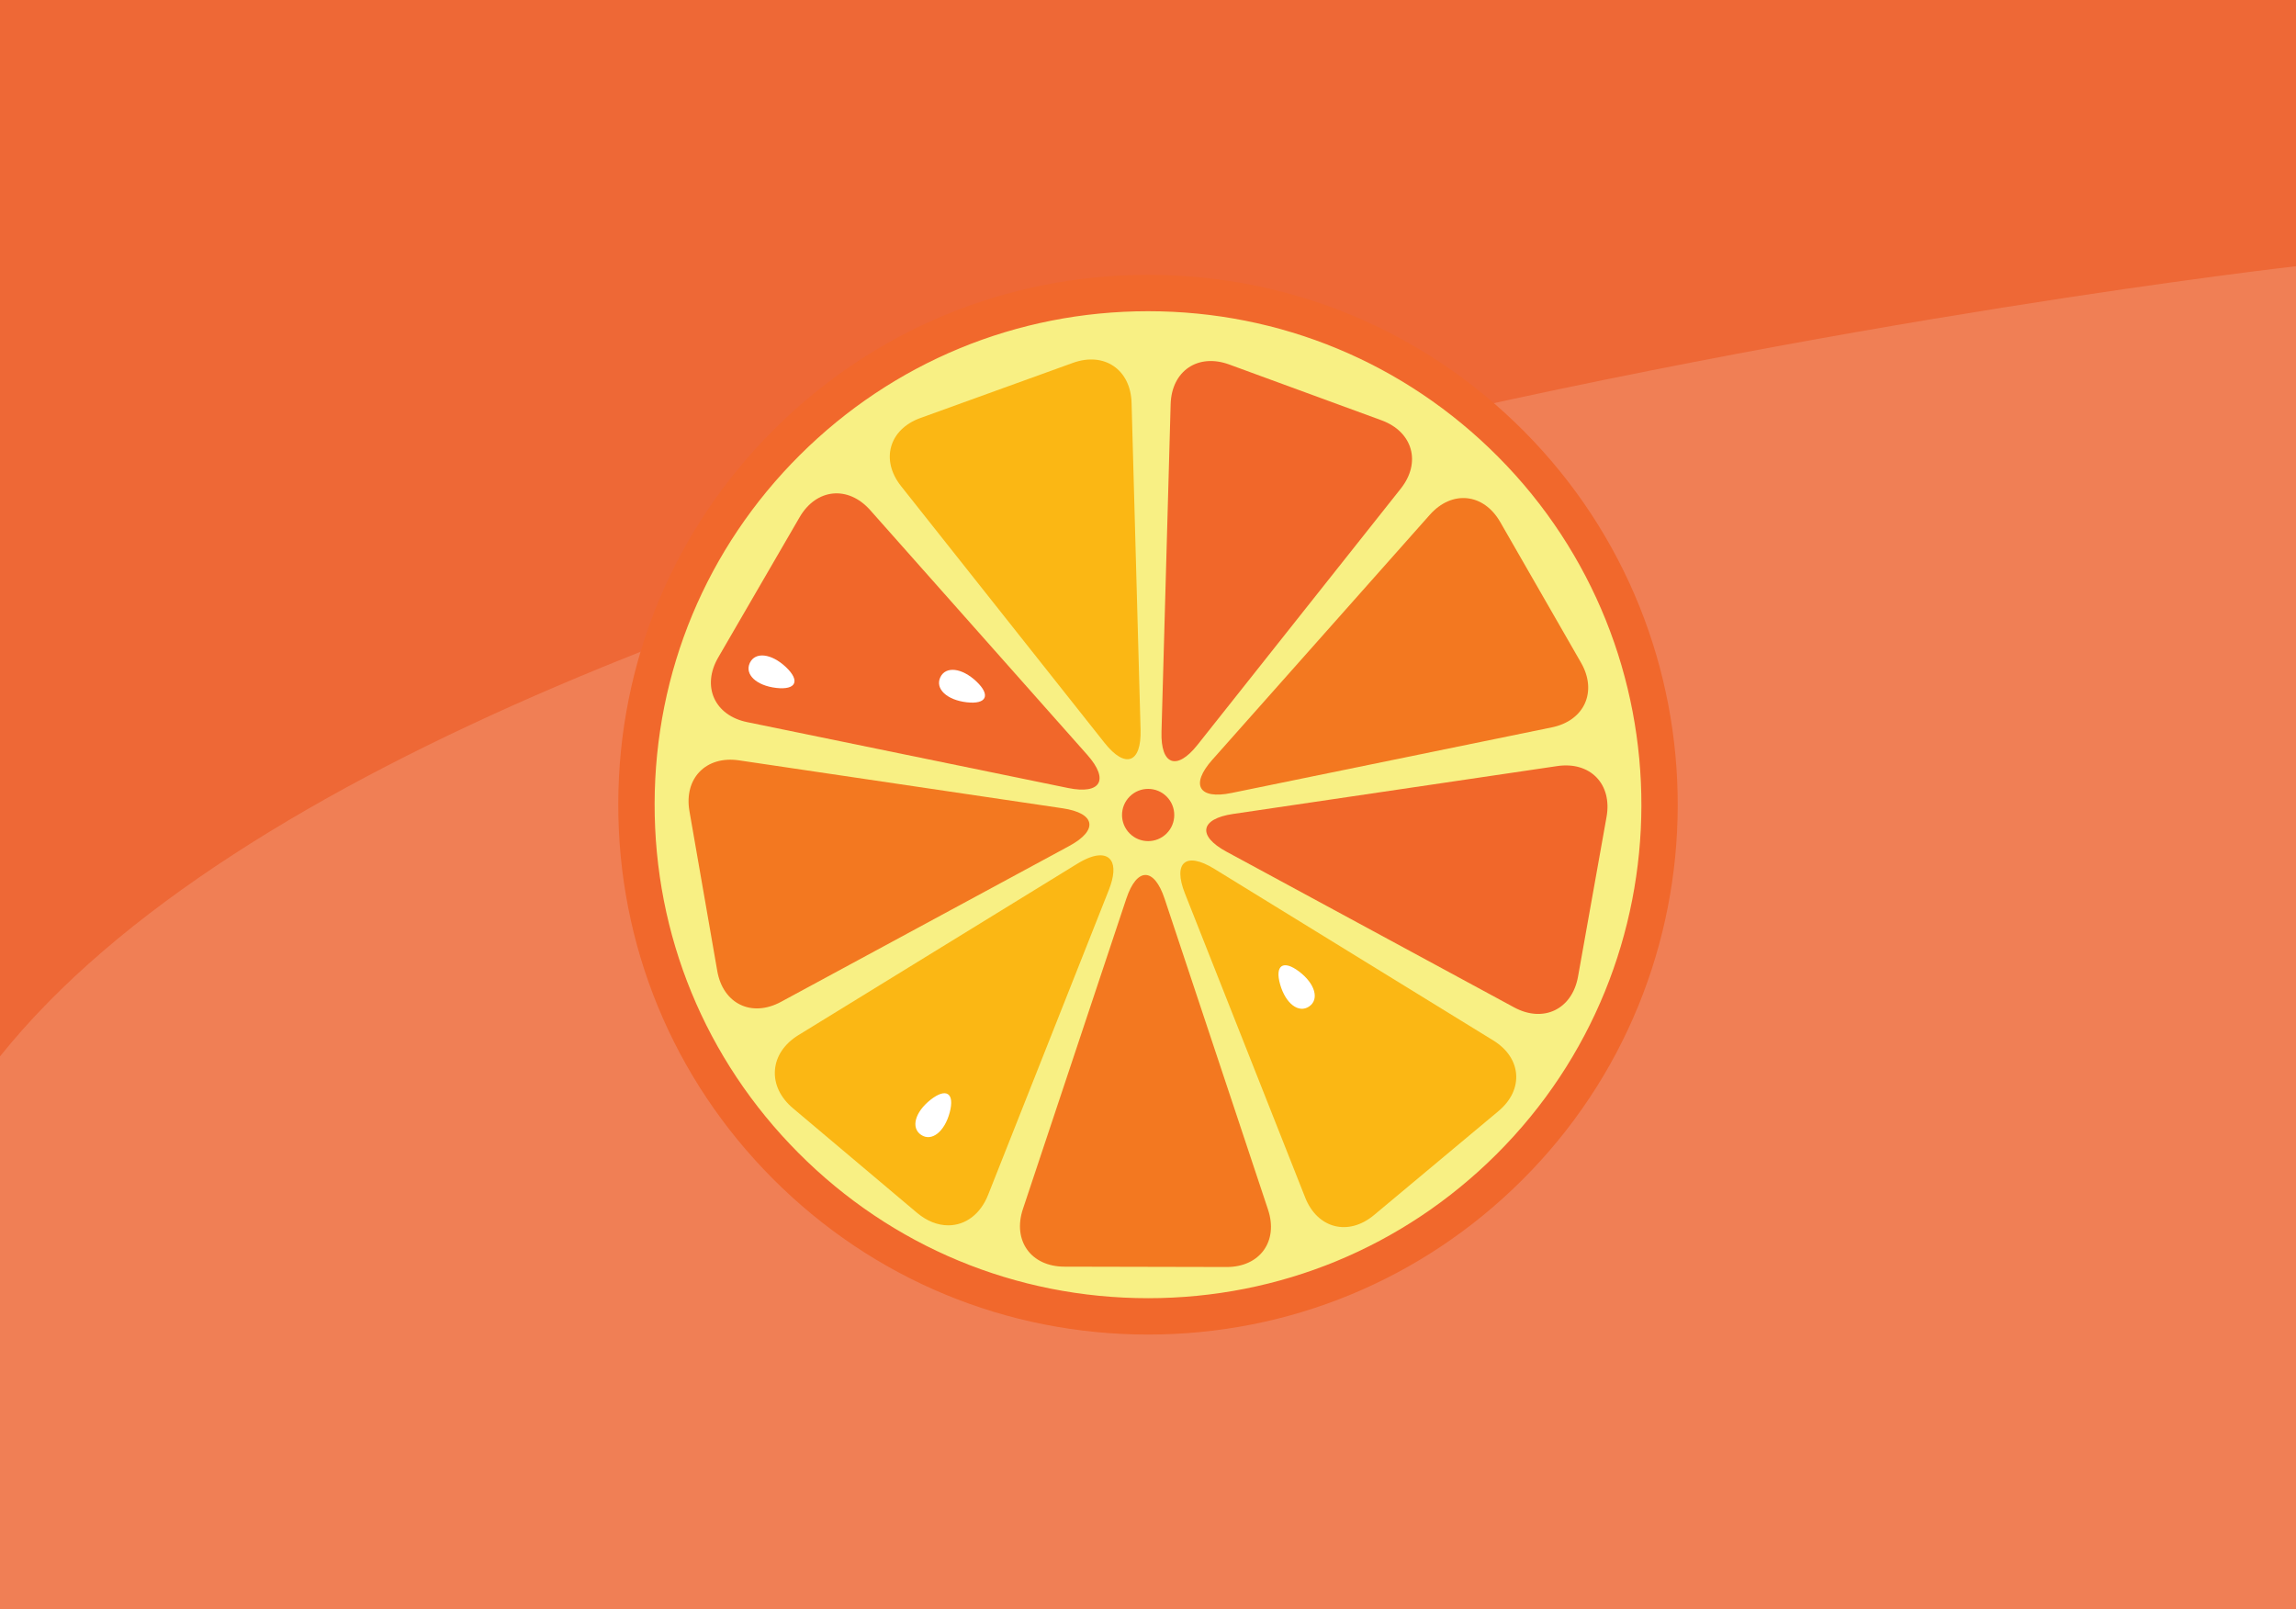 <?xml version="1.0" encoding="utf-8"?>
<!-- Generator: Adobe Illustrator 16.0.4, SVG Export Plug-In . SVG Version: 6.00 Build 0)  -->
<!DOCTYPE svg PUBLIC "-//W3C//DTD SVG 1.1//EN" "http://www.w3.org/Graphics/SVG/1.1/DTD/svg11.dtd">
<svg version="1.1" id="Layer_1" xmlns="http://www.w3.org/2000/svg" xmlns:xlink="http://www.w3.org/1999/xlink" x="0px" y="0px"
	 width="2876.003px" height="2016.003px" viewBox="-0.003 -0.003 2876.003 2016.003"
	 enable-background="new -0.003 -0.003 2876.003 2016.003" xml:space="preserve">
<rect x="-0.003" y="-0.004" fill="#EE6836" width="2876.003" height="2016.004"/>
<path fill="#FFFFFF" d="M-922.167,615.44"/>
<path fill="#F07F55" d="M2876,333.494c0,0-2289.771,257.949-2876.003,989.805V2016H2876V333.494z"/>
<g>
	<g>
		<path fill="#FBB714" d="M1343.946,454.546c39.266-14.194,72.332,8.34,73.48,50.077l11.269,409.592
			c1.148,41.737-19.132,49.113-45.067,16.393l-254.982-321.694c-25.935-32.72-15.028-71.105,24.237-85.299L1343.946,454.546z"/>
	</g>
	<g>
		<path fill="#F8F084" d="M1890.303,1462.31c-250.907,249.677-656.727,248.714-906.421-2.145
			c-249.693-250.89-248.792-656.746,2.113-906.438c250.938-249.757,656.727-248.739,906.453,2.144
			C2142.155,806.768,2141.224,1212.538,1890.303,1462.31z"/>
		<path fill="#F1682C" d="M1438.164,1671.714c-177.878,0-344.941-69.422-470.427-195.482
			c-125.063-125.654-193.709-292.5-193.29-469.793c0.404-177.295,69.826-343.809,195.481-468.855
			c125.236-124.653,291.522-193.3,468.188-193.3c177.896,0,344.973,69.44,470.474,195.522
			c258.146,259.389,257.151,680.472-2.222,938.648C1781.134,1603.084,1614.848,1671.714,1438.164,1671.714z M1438.117,389.832
			c-164.546,0-319.414,63.938-436.057,180.039c-117.03,116.462-181.7,271.547-182.072,436.676
			c-0.373,165.127,63.565,320.521,180.037,437.552c116.862,117.421,272.458,182.073,438.139,182.073
			c164.564,0,319.43-63.922,436.073-180.007c241.582-240.463,242.515-632.646,2.066-874.228
			C1759.412,454.5,1603.8,389.832,1438.117,389.832z"/>
	</g>
	<g>
		<g>
			<path fill="#F37820" d="M1333.231,1586.671c-41.752-0.091-65.116-32.575-51.918-72.188l129.515-388.738
				c13.197-39.612,34.778-39.606,47.958,0.011l129.568,389.494c13.179,39.617-10.199,71.957-51.951,71.866L1333.231,1586.671z"/>
		</g>
		<g>
			<path fill="#FBB714" d="M1721.088,1522.065c-32.043,26.768-70.822,16.9-86.176-21.927l-150.669-381.025
				c-15.354-38.827,1.182-52.695,36.743-30.818l349.625,215.078c35.562,21.877,38.441,61.677,6.398,88.444L1721.088,1522.065z"/>
		</g>
		<g>
			<path fill="#F1672A" d="M1976.674,1223.265c-7.339,41.103-43.387,58.471-80.105,38.596l-360.349-195.044
				c-36.719-19.875-32.967-41.127,8.337-47.229l406.074-59.969c41.305-6.1,69.095,22.539,61.756,63.645L1976.674,1223.265z"/>
		</g>
		<g>
			<path fill="#F37820" d="M1980.396,830.077c20.798,36.204,4.348,72.68-36.557,81.058l-401.395,82.215
				c-40.904,8.378-51.69-10.313-23.971-41.536l272.515-306.955c27.72-31.223,67.415-27.147,88.213,9.057L1980.396,830.077z"/>
		</g>
		<g>
			<path fill="#F1672A" d="M1730.52,526.488c39.203,14.366,50.048,52.882,24.099,85.592l-254.653,321.003
				c-25.949,32.709-46.227,25.324-45.061-16.412l11.455-410.323c1.166-41.736,34.194-64.13,73.397-49.765L1730.52,526.488z"/>
		</g>
		<g>
			<path fill="#FBB714" d="M1343.946,454.546c39.266-14.194,72.332,8.34,73.48,50.077l11.269,409.592
				c1.148,41.737-19.132,49.113-45.067,16.393l-254.982-321.694c-25.935-32.72-15.028-71.105,24.237-85.299L1343.946,454.546z"/>
		</g>
		<g>
			<path fill="#F1672A" d="M1001.58,647.916c20.954-36.114,60.768-40.105,88.475-8.871l271.909,306.532
				c27.707,31.234,16.913,49.921-23.987,41.525l-402.093-82.54c-40.899-8.396-57.218-44.812-36.264-80.926L1001.58,647.916z"/>
		</g>
		<g>
			<path fill="#F37820" d="M863.616,1016.117c-7.16-41.135,20.774-69.784,62.076-63.667l405.323,60.035
				c41.302,6.118,45.044,27.376,8.317,47.234l-361.08,195.239c-36.727,19.859-72.635,2.452-79.795-38.682L863.616,1016.117z"/>
		</g>
		<g>
			<g>
				<path fill="#FBB714" d="M994.585,1386.867c-31.926-26.908-28.943-66.811,6.628-88.673l349.093-214.557
					c35.571-21.862,52.099-7.988,36.728,30.832l-151.118,381.657c-15.371,38.82-54.068,48.566-85.994,21.659L994.585,1386.867z"/>
			</g>
			<path fill="#FBB714" d="M1187.816,1534.888c-13.44,0-26.958-5.407-39.125-15.647l-155.332-130.924
				c-15.911-13.409-23.975-30.405-22.67-47.809c1.306-17.434,11.794-33.033,29.522-43.926l349.105-214.563
				c11.498-7.054,21.24-10.628,28.963-10.628c5.874,0,10.457,2.16,13.238,6.262c5.02,7.381,4.071,20.371-2.719,37.524
				l-151.105,381.643C1228.247,1520.654,1209.601,1534.888,1187.816,1534.888z M1378.28,1075.182
				c-6.914,0-16.237,3.48-26.974,10.069l-349.105,214.563c-16.673,10.239-26.523,24.798-27.721,40.974
				c-1.212,16.159,6.371,32.006,21.334,44.623l155.332,130.924c11.452,9.665,24.146,14.762,36.67,14.762
				c20.169,0,37.494-13.332,46.335-35.676l151.105-381.643c6.231-15.725,7.334-27.782,3.123-33.997
				C1386.297,1076.735,1382.911,1075.182,1378.28,1075.182z"/>
		</g>
	</g>
	<path fill="#F1672A" d="M1461.254,1044.105c-12.804,12.741-33.516,12.68-46.257-0.124s-12.694-33.503,0.108-46.26
		c12.819-12.749,33.516-12.687,46.257,0.109C1474.104,1010.633,1474.072,1031.349,1461.254,1044.105z"/>
	<g>
		<path fill="#FFFFFF" d="M939.226,830.433c6.717-14.323,27.085-11.966,45.262,5.236s12.681,28.921-12.213,26.042
			S932.509,844.755,939.226,830.433z"/>
	</g>
	<g>
		<path fill="#FFFFFF" d="M1177.826,848.426c6.717-14.323,27.085-11.967,45.262,5.236c18.177,17.203,12.681,28.921-12.213,26.042
			S1171.108,862.749,1177.826,848.426z"/>
	</g>
	<g>
		<path fill="#FFFFFF" d="M1153.889,1421.646c-13.199-8.718-7.92-28.525,11.731-44.02c19.651-15.492,30.451-8.36,23.999,15.85
			S1167.088,1430.363,1153.889,1421.646z"/>
	</g>
	<g>
		<path fill="#FFFFFF" d="M1639.855,1260.737c-13.062,8.922-29.402-3.461-36.312-27.518s3.777-31.356,23.749-16.222
			S1652.918,1251.815,1639.855,1260.737z"/>
	</g>
</g>
</svg>
